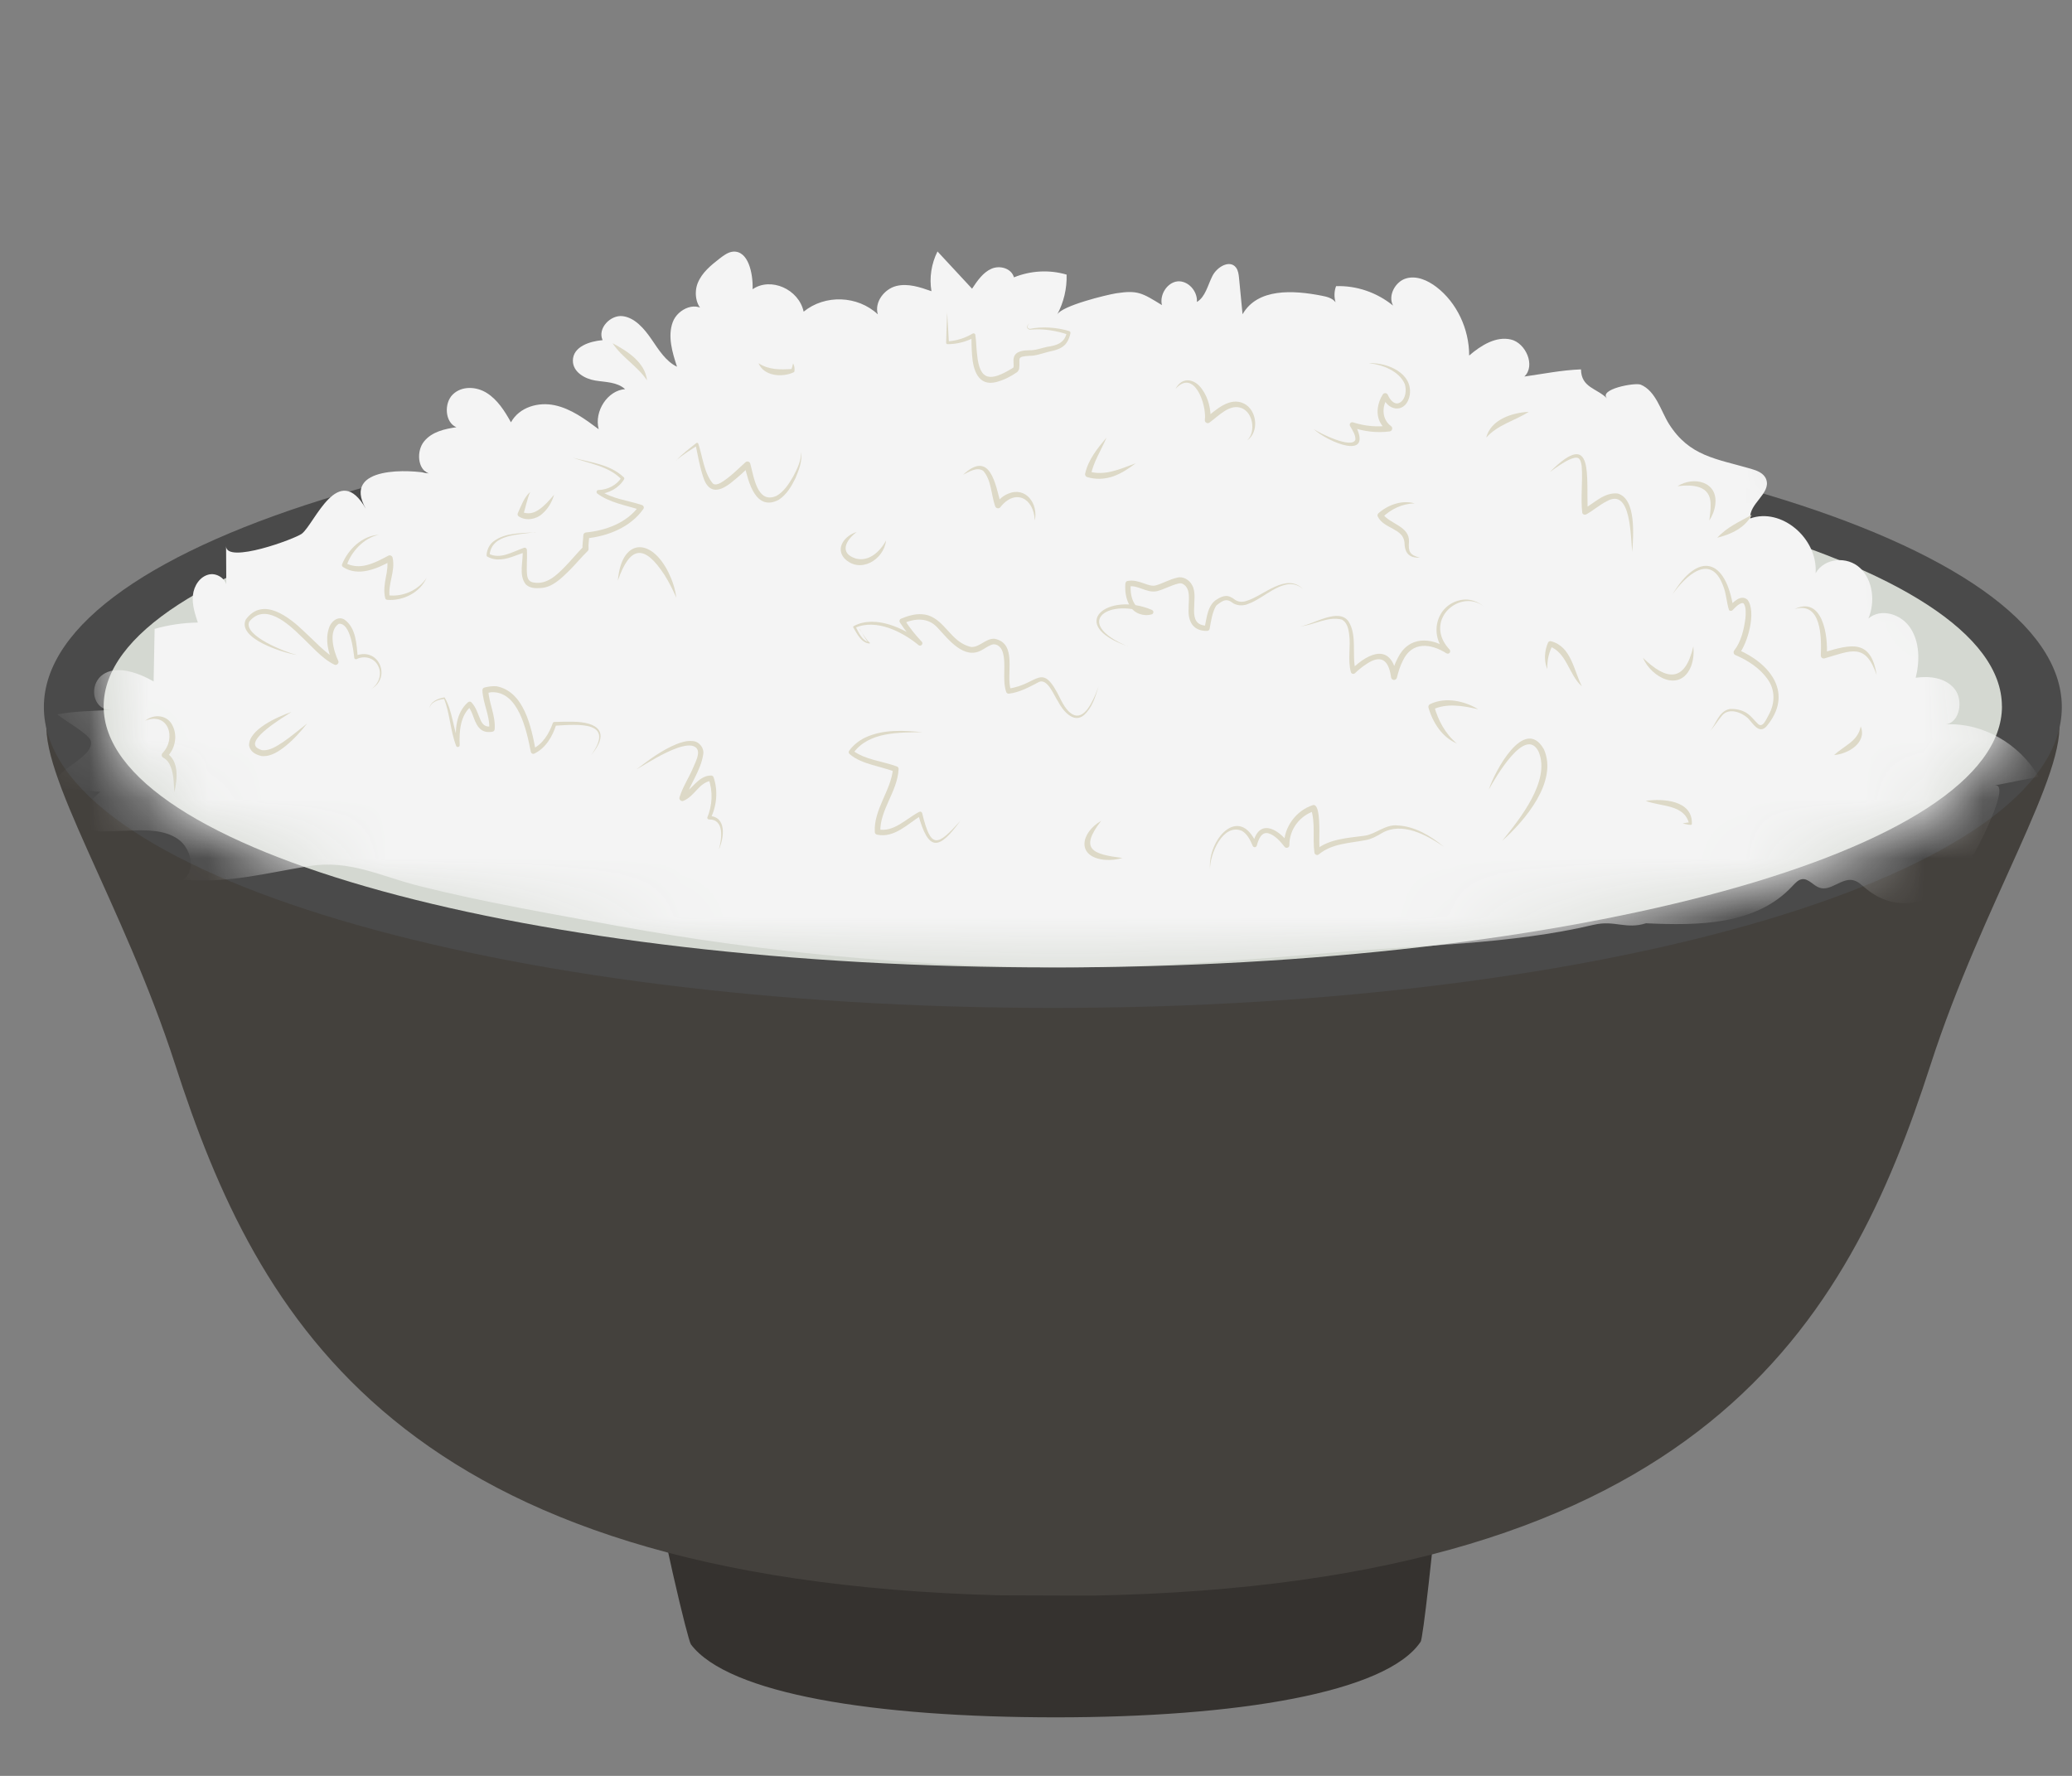<svg width="35" height="30" viewBox="0 0 35 30" fill="none" xmlns="http://www.w3.org/2000/svg">
<rect x="0" y="0" width="35" height="30" fill="#808080" stroke="none"/>
<path d="M23.996 27.736C23.417 28.596 20.887 29.011 17.834 29.011C14.781 29.011 12.304 28.617 11.671 27.779C11.57 27.645 9.913 20.531 10.739 20.214C11.891 19.771 15.791 25.486 17.819 25.486C20.587 25.486 23.607 20.872 24.453 21.612C24.672 21.802 24.077 27.616 23.997 27.737L23.996 27.736Z" fill="#35322F"/>
<path d="M17.445 8.409C8.206 8.44 1.188 10.02 0.797 12.116C0.625 13.039 2.078 15.254 2.959 17.984C4.35 22.291 6.753 26.684 16.89 26.95L18.438 26.955C28.78 26.767 31.21 22.325 32.612 17.984C33.493 15.255 34.946 13.039 34.774 12.116C34.391 10.064 27.663 8.507 18.717 8.413" fill="#44413D"/>
<path d="M34.828 11.945C34.828 14.752 27.197 17.027 17.785 17.027C8.373 17.027 0.741 14.752 0.741 11.945C0.741 9.139 8.371 6.865 17.785 6.865C27.199 6.865 34.828 9.139 34.828 11.945Z" fill="#4A4A4A"/>
<path d="M33.817 11.932C33.817 14.369 26.638 16.343 17.785 16.343C8.931 16.343 1.751 14.369 1.751 11.932C1.751 9.495 8.929 7.521 17.784 7.521C26.638 7.521 33.816 9.496 33.816 11.932H33.817Z" fill="#D4D8D1"/>
<mask id="mask0_1263_16870" style="mask-type:luminance" maskUnits="userSpaceOnUse" x="1" y="0" width="33" height="17">
<path d="M33.818 12.195C33.818 14.485 26.682 16.34 17.881 16.34C9.081 16.34 1.835 14.455 1.835 12.165C1.835 11.832 1.695 8.888 1.64 8.26C0.808 -1.357 9.87 0.85 17.389 0.85C26.189 0.85 33.817 9.907 33.817 12.195H33.818Z" fill="white"/>
</mask>
<g mask="url(#mask0_1263_16870)">
<path d="M26.927 15.621C25.517 15.956 23.973 15.965 22.501 16.093C20.89 16.232 19.275 16.36 17.659 16.34C15.268 16.312 12.82 16.075 10.475 15.649C9.346 15.443 8.214 15.25 7.097 14.971C6.414 14.8 5.912 14.517 5.203 14.633C4.462 14.756 3.881 14.918 3.093 14.863C3.315 14.702 3.229 14.325 3.001 14.171C2.773 14.017 2.476 14.021 2.2 14.031C2.073 14.035 1.945 14.039 1.818 14.044C1.693 14.049 1.55 14.046 1.466 13.955C1.307 13.783 1.508 13.521 1.694 13.377C1.516 13.36 1.338 13.342 1.159 13.324C1.099 13.318 1.033 13.309 0.993 13.264C0.796 13.041 1.599 12.819 1.534 12.518C1.507 12.398 1.067 12.162 0.97 12.067C1.258 12.014 1.583 12.009 1.887 11.993C1.377 12.02 1.467 10.879 2.595 11.511C2.601 11.216 2.606 10.919 2.612 10.624C2.85 10.556 3.096 10.52 3.342 10.517C3.292 10.367 3.242 10.211 3.259 10.054C3.275 9.897 3.376 9.738 3.533 9.704C3.69 9.67 3.87 9.822 3.823 9.972C3.822 9.724 3.82 9.476 3.819 9.227C3.821 9.532 4.993 9.101 5.101 9.014C5.319 8.838 5.717 7.779 6.179 8.594C5.76 7.855 6.976 7.936 7.243 7.998C7.052 7.93 7.031 7.618 7.164 7.456C7.297 7.293 7.511 7.246 7.71 7.217C7.517 7.139 7.495 6.815 7.648 6.664C7.8 6.515 8.048 6.527 8.225 6.64C8.403 6.752 8.525 6.943 8.631 7.134C8.774 6.875 9.096 6.787 9.37 6.846C9.645 6.904 9.883 7.08 10.113 7.251C10.033 6.946 10.265 6.594 10.559 6.574C10.424 6.451 10.228 6.457 10.053 6.428C9.878 6.399 9.677 6.285 9.677 6.093C9.677 5.856 9.96 5.765 10.179 5.746C10.088 5.546 10.315 5.314 10.52 5.341C10.725 5.368 10.88 5.55 11.003 5.728C11.126 5.908 11.247 6.105 11.436 6.195C11.356 5.952 11.276 5.684 11.363 5.444C11.45 5.204 11.789 5.074 11.93 5.282C11.762 5.211 11.714 4.96 11.786 4.782C11.858 4.603 12.012 4.479 12.159 4.365C12.227 4.313 12.299 4.259 12.382 4.251C12.637 4.23 12.722 4.611 12.713 4.886C13.019 4.676 13.493 4.884 13.575 5.265C13.936 4.971 14.486 4.991 14.828 5.31C14.766 5.101 14.941 4.882 15.138 4.832C15.336 4.782 15.54 4.851 15.734 4.919C15.695 4.691 15.734 4.451 15.836 4.248C16.031 4.457 16.225 4.668 16.42 4.877C16.509 4.743 16.604 4.604 16.745 4.541C16.885 4.478 17.082 4.529 17.128 4.685C17.41 4.571 17.725 4.553 18.017 4.639C18.024 4.873 17.968 5.111 17.858 5.313C17.94 5.163 18.693 4.98 18.858 4.954C19.216 4.9 19.29 4.946 19.627 5.154C19.584 4.973 19.721 4.769 19.893 4.753C20.066 4.738 20.231 4.915 20.218 5.101C20.363 5.015 20.401 4.816 20.481 4.66C20.561 4.504 20.777 4.382 20.88 4.522C20.916 4.571 20.924 4.638 20.93 4.7C20.949 4.903 20.97 5.106 20.989 5.309C21.244 4.864 21.846 4.902 22.324 4.995C22.41 5.012 22.504 5.033 22.56 5.106C22.534 5.018 22.536 4.92 22.569 4.834C22.912 4.822 23.257 4.939 23.531 5.162C23.44 4.99 23.572 4.757 23.749 4.704C23.926 4.651 24.115 4.734 24.265 4.849C24.606 5.11 24.818 5.556 24.817 6.006C25.019 5.833 25.269 5.677 25.521 5.735C25.773 5.793 25.943 6.179 25.749 6.361C26.066 6.316 26.389 6.251 26.706 6.24C26.71 6.551 26.975 6.557 27.148 6.732C26.993 6.575 27.619 6.458 27.715 6.498C27.974 6.607 28.054 6.943 28.194 7.165C28.541 7.709 28.982 7.747 29.576 7.919C29.68 7.949 29.799 7.993 29.836 8.102C29.916 8.337 29.539 8.51 29.566 8.758C30.089 8.57 30.71 9.092 30.669 9.683C30.82 9.421 31.205 9.392 31.421 9.596C31.637 9.8 31.679 10.166 31.561 10.448C31.774 10.268 32.114 10.371 32.27 10.609C32.427 10.846 32.43 11.167 32.36 11.449C32.594 11.417 32.859 11.446 33.015 11.636C33.17 11.825 33.105 12.203 32.872 12.236C33.49 12.208 34.11 12.559 34.438 13.122C34.188 13.172 33.939 13.221 33.69 13.269C34.023 13.204 33.256 14.629 33.167 14.733C32.735 15.235 32.073 15.471 31.521 15.012C31.452 14.955 31.385 14.887 31.3 14.869C31.108 14.828 30.924 15.06 30.737 14.997C30.631 14.963 30.55 14.838 30.441 14.852C30.375 14.861 30.326 14.918 30.278 14.968C29.661 15.634 28.677 15.637 27.805 15.597C27.466 15.705 27.27 15.54 26.925 15.622L26.927 15.621Z" fill="#F4F4F4"/>
<path d="M28.246 10.05C28.691 9.302 29.15 9.434 29.28 10.271L29.206 10.248C29.279 10.171 29.406 10.035 29.518 10.131C29.673 10.332 29.523 10.867 29.373 11.053L29.355 10.973C29.912 11.214 30.303 11.718 29.838 12.272C29.71 12.41 29.606 12.213 29.526 12.133C29.416 12.03 29.199 11.951 29.087 12.09C29.014 12.179 28.951 12.281 28.873 12.368C28.986 12.241 29.03 12.009 29.222 11.977C29.347 11.971 29.475 12.005 29.564 12.092C29.609 12.133 29.647 12.182 29.686 12.219C29.774 12.318 29.834 12.15 29.874 12.082C29.986 11.882 29.991 11.649 29.851 11.464C29.721 11.283 29.522 11.155 29.315 11.066C29.283 11.054 29.274 11.012 29.296 10.986C29.409 10.843 29.459 10.633 29.483 10.45C29.49 10.372 29.498 10.254 29.454 10.195C29.446 10.188 29.44 10.186 29.424 10.188C29.363 10.204 29.314 10.26 29.268 10.306C29.252 10.324 29.224 10.325 29.207 10.307C29.163 10.175 29.161 10.023 29.105 9.892C28.894 9.328 28.468 9.73 28.245 10.05H28.246Z" fill="#DDD9C7"/>
<path d="M27.752 11.112C28.158 11.506 28.462 11.529 28.604 10.919C28.614 11.03 28.607 11.146 28.565 11.257C28.38 11.707 27.895 11.445 27.752 11.112Z" fill="#DDD9C7"/>
<path d="M30.982 12.755C31.157 12.591 31.383 12.525 31.431 12.271C31.541 12.546 31.217 12.738 30.982 12.755Z" fill="#DDD9C7"/>
<path d="M25.15 13.334C25.248 13.032 25.75 12.086 26.078 12.655C26.323 13.2 25.758 13.864 25.375 14.204C25.67 13.838 26.195 13.191 25.991 12.7C25.77 12.249 25.263 13.135 25.151 13.334H25.15Z" fill="#DDD9C7"/>
<path d="M24.612 12.561C24.364 12.46 24.202 12.207 24.13 11.955C24.123 11.931 24.134 11.907 24.155 11.896C24.29 11.829 24.441 11.819 24.58 11.839C24.719 11.86 24.852 11.909 24.97 11.982C24.718 11.923 24.436 11.873 24.2 11.988L24.226 11.929C24.293 12.169 24.411 12.394 24.611 12.562L24.612 12.561Z" fill="#DDD9C7"/>
<path d="M21.966 10.582C22.187 10.547 22.609 10.262 22.778 10.496C22.932 10.739 22.83 11.071 22.899 11.325L22.829 11.308C23.14 11.002 23.513 10.87 23.596 11.431L23.498 11.426C23.523 11.321 23.558 11.216 23.61 11.117C23.794 10.743 24.169 10.758 24.478 10.967L24.426 11.031C24.122 10.715 24.268 10.19 24.712 10.13C24.84 10.116 24.967 10.163 25.061 10.243C24.748 10.001 24.281 10.287 24.331 10.67C24.345 10.785 24.407 10.888 24.486 10.973C24.501 10.99 24.5 11.016 24.484 11.032C24.471 11.044 24.45 11.046 24.434 11.037C24.166 10.866 23.849 10.833 23.696 11.163C23.65 11.251 23.621 11.35 23.596 11.448C23.589 11.476 23.562 11.492 23.535 11.485C23.516 11.48 23.501 11.463 23.498 11.444C23.46 11.158 23.336 11.043 23.075 11.222C23.009 11.265 22.947 11.317 22.887 11.373C22.865 11.394 22.826 11.383 22.819 11.354C22.762 11.148 22.819 10.921 22.79 10.714C22.778 10.62 22.753 10.514 22.668 10.467C22.432 10.406 22.2 10.558 21.966 10.582Z" fill="#DDD9C7"/>
<path d="M26.137 11.304C26.078 11.163 26.088 10.997 26.149 10.856C26.158 10.835 26.18 10.827 26.201 10.833C26.542 10.921 26.584 11.328 26.721 11.594C26.501 11.402 26.468 11.027 26.177 10.92L26.229 10.897C26.164 11.015 26.132 11.158 26.137 11.305V11.304Z" fill="#DDD9C7"/>
<path d="M26.182 7.972C26.948 7.205 26.785 8.09 26.822 8.642L26.75 8.599C26.921 8.508 27.098 8.311 27.326 8.337C27.647 8.428 27.587 9.061 27.573 9.325C27.54 9.084 27.56 8.228 27.141 8.468C27.017 8.529 26.921 8.62 26.795 8.689C26.77 8.702 26.741 8.693 26.728 8.668C26.697 8.409 26.738 8.137 26.718 7.881C26.712 7.822 26.697 7.759 26.66 7.739C26.621 7.719 26.557 7.742 26.503 7.767C26.39 7.82 26.287 7.898 26.183 7.972H26.182Z" fill="#DDD9C7"/>
<path d="M28.336 8.213C28.613 8.039 29.025 8.136 28.974 8.526C28.962 8.624 28.924 8.714 28.874 8.793C28.885 8.698 28.898 8.609 28.896 8.522C28.896 8.195 28.59 8.184 28.335 8.213H28.336Z" fill="#DDD9C7"/>
<path d="M29.008 9.084C29.175 8.902 29.379 8.816 29.591 8.697C29.476 8.918 29.239 9.027 29.008 9.084Z" fill="#DDD9C7"/>
<path d="M30.31 10.291C30.787 10.056 30.884 10.746 30.857 11.076L30.794 11.024C31.264 10.884 31.603 10.787 31.7 11.402C31.51 10.851 31.27 10.992 30.819 11.122C30.787 11.131 30.754 11.104 30.757 11.07C30.769 10.766 30.769 10.153 30.31 10.29V10.291Z" fill="#DDD9C7"/>
<path d="M5.009 11.063C4.782 11.029 4.005 10.787 4.151 10.467C4.442 10.067 4.889 10.428 5.143 10.673C5.293 10.808 5.511 11.05 5.687 11.137L5.624 11.203C5.545 11.024 5.492 10.816 5.553 10.621C5.578 10.517 5.699 10.394 5.819 10.467C6.016 10.607 6.023 10.887 6.043 11.104L6.001 11.079C6.077 11.048 6.166 11.037 6.246 11.066C6.407 11.122 6.485 11.32 6.422 11.473C6.394 11.548 6.333 11.605 6.266 11.643C6.396 11.56 6.46 11.389 6.388 11.251C6.324 11.112 6.156 11.069 6.025 11.134C6.01 11.141 5.992 11.134 5.985 11.119C5.968 10.971 5.918 10.522 5.723 10.537C5.54 10.655 5.634 10.995 5.713 11.162C5.734 11.201 5.688 11.248 5.649 11.228C5.437 11.127 5.246 10.895 5.079 10.742C4.862 10.53 4.475 10.18 4.211 10.5C4.099 10.737 4.83 11.021 5.011 11.063H5.009Z" fill="#DDD9C7"/>
<path d="M4.919 12.03C4.806 12.106 4.112 12.511 4.361 12.645C4.383 12.659 4.408 12.668 4.432 12.674C4.56 12.683 4.673 12.605 4.781 12.536C4.92 12.441 5.05 12.329 5.188 12.222C5.081 12.358 4.965 12.488 4.828 12.599C4.715 12.69 4.575 12.787 4.419 12.772C4.325 12.75 4.235 12.709 4.208 12.6C4.19 12.325 4.703 12.102 4.919 12.029V12.03Z" fill="#DDD9C7"/>
<path d="M10.437 9.807C10.497 9.094 10.994 9.068 11.293 9.673C11.359 9.807 11.406 9.95 11.424 10.098C11.366 9.962 11.3 9.833 11.224 9.712C10.884 9.189 10.642 9.217 10.437 9.807Z" fill="#DDD9C7"/>
<path d="M10.347 5.798C10.597 5.931 10.894 6.117 10.93 6.426C10.763 6.179 10.51 6.043 10.347 5.798Z" fill="#DDD9C7"/>
<path d="M11.423 7.779C11.523 7.667 11.645 7.578 11.761 7.485C11.774 7.474 11.794 7.483 11.797 7.499C11.869 7.716 11.893 7.995 12.043 8.169C12.075 8.195 12.121 8.184 12.171 8.158C12.327 8.067 12.457 7.931 12.591 7.81C12.617 7.783 12.667 7.798 12.674 7.834C12.735 8.06 12.793 8.52 13.116 8.377C13.235 8.311 13.323 8.181 13.396 8.054C13.464 7.925 13.537 7.783 13.53 7.634C13.558 7.785 13.495 7.938 13.438 8.076C13.37 8.212 13.294 8.351 13.153 8.444C12.761 8.647 12.638 8.132 12.576 7.858L12.659 7.883C12.568 7.969 12.475 8.054 12.376 8.133C12.176 8.301 11.976 8.363 11.879 8.061C11.819 7.88 11.787 7.694 11.749 7.509L11.786 7.523C11.661 7.603 11.535 7.681 11.421 7.777L11.423 7.779Z" fill="#DDD9C7"/>
<path d="M12.813 6.136C12.993 6.252 13.179 6.245 13.383 6.233L13.361 6.255C13.377 6.22 13.389 6.181 13.397 6.137C13.418 6.177 13.426 6.224 13.42 6.271C13.419 6.283 13.408 6.289 13.398 6.293C13.207 6.379 12.904 6.354 12.813 6.137V6.136Z" fill="#DDD9C7"/>
<path d="M15.595 12.369C15.187 12.374 14.671 12.357 14.409 12.728L14.402 12.676C14.614 12.837 14.899 12.855 15.148 12.947C15.169 12.953 15.181 12.973 15.179 12.993C15.159 13.376 14.861 13.678 14.87 14.053L14.832 14.01C15.099 14.064 15.302 13.832 15.527 13.715C15.546 13.704 15.572 13.715 15.577 13.736C15.725 14.351 15.833 14.299 16.223 13.866C15.853 14.373 15.684 14.386 15.509 13.756L15.56 13.777C15.338 13.914 15.108 14.162 14.815 14.1C14.794 14.096 14.778 14.078 14.777 14.058C14.755 13.675 15.053 13.352 15.084 12.988L15.114 13.036C14.993 12.99 14.86 12.96 14.728 12.92C14.598 12.88 14.46 12.834 14.349 12.736C14.334 12.722 14.332 12.7 14.343 12.684C14.411 12.588 14.506 12.514 14.608 12.463C14.915 12.316 15.267 12.338 15.594 12.37L15.595 12.369Z" fill="#DDD9C7"/>
<path d="M10.751 12.997C10.962 12.835 11.178 12.673 11.426 12.571C11.51 12.539 11.6 12.508 11.702 12.519C11.813 12.526 11.903 12.641 11.877 12.755C11.833 13.021 11.657 13.246 11.576 13.492L11.506 13.436C11.681 13.357 11.788 13.103 12.009 13.101C12.03 13.099 12.048 13.113 12.054 13.131C12.132 13.36 12.107 13.615 12.003 13.826L11.977 13.784C12.281 13.792 12.232 14.158 12.142 14.351C12.194 14.172 12.241 13.84 11.976 13.843C11.959 13.843 11.947 13.829 11.947 13.813C12.033 13.606 12.045 13.368 11.97 13.16L12.016 13.19C11.806 13.217 11.741 13.447 11.545 13.528C11.509 13.546 11.467 13.508 11.478 13.47C11.535 13.286 11.632 13.149 11.704 12.979C11.753 12.859 11.881 12.641 11.69 12.598C11.617 12.584 11.53 12.606 11.45 12.632C11.202 12.72 10.979 12.864 10.752 12.997H10.751Z" fill="#DDD9C7"/>
<path d="M6.399 9.034C6.145 9.088 5.932 9.318 5.854 9.557L5.836 9.511C5.948 9.572 6.076 9.578 6.199 9.545C6.323 9.514 6.441 9.45 6.56 9.387C6.589 9.372 6.626 9.39 6.632 9.421C6.683 9.654 6.547 9.865 6.583 10.087L6.55 10.055C6.795 10.09 7.069 9.973 7.207 9.759C7.098 10.009 6.809 10.155 6.54 10.133C6.524 10.132 6.511 10.12 6.507 10.104C6.478 9.989 6.496 9.865 6.518 9.753C6.539 9.643 6.557 9.54 6.535 9.442L6.607 9.476C6.372 9.608 6.051 9.746 5.796 9.58C5.779 9.57 5.771 9.55 5.778 9.533C5.882 9.277 6.118 9.05 6.399 9.034Z" fill="#DDD9C7"/>
<path d="M2.451 12.176C2.602 12.054 2.836 12.073 2.92 12.269C3.002 12.443 2.954 12.662 2.815 12.792L2.805 12.714C3.031 12.852 2.996 13.164 2.945 13.384C2.933 13.218 2.938 13.045 2.858 12.899C2.834 12.855 2.799 12.822 2.757 12.799C2.728 12.783 2.723 12.743 2.747 12.72C2.986 12.47 2.841 12.016 2.45 12.176H2.451Z" fill="#DDD9C7"/>
<path d="M19.856 6.571C19.967 6.356 20.181 6.396 20.305 6.575C20.415 6.727 20.456 6.917 20.45 7.1L20.37 7.059C20.541 6.922 20.777 6.697 21.016 6.819C21.236 6.932 21.272 7.299 21.067 7.44C21.149 7.36 21.166 7.239 21.148 7.135C21.13 7.029 21.069 6.934 20.978 6.896C20.774 6.813 20.59 7.023 20.431 7.138C20.4 7.164 20.349 7.138 20.352 7.097C20.387 6.833 20.167 6.217 19.855 6.572L19.856 6.571Z" fill="#DDD9C7"/>
<path d="M19.05 10.918C17.997 10.548 18.722 9.985 19.459 10.304C19.479 10.312 19.488 10.335 19.48 10.355C19.475 10.368 19.464 10.377 19.451 10.379C19.319 10.418 19.156 10.362 19.088 10.238C19.016 10.12 19 9.984 19.01 9.855C19.012 9.834 19.028 9.817 19.048 9.814C19.244 9.778 19.401 9.927 19.527 9.888C19.639 9.857 19.757 9.787 19.879 9.76C19.98 9.728 20.093 9.795 20.138 9.887C20.266 10.109 20.011 10.565 20.391 10.57L20.347 10.607C20.386 10.437 20.395 10.213 20.566 10.119C20.605 10.095 20.65 10.072 20.703 10.068C20.759 10.064 20.81 10.095 20.843 10.119C20.912 10.173 20.981 10.177 21.062 10.149C21.345 10.063 21.73 9.666 22.011 9.952C21.715 9.693 21.37 10.107 21.08 10.203C20.996 10.241 20.88 10.233 20.808 10.175C20.735 10.12 20.677 10.134 20.607 10.183C20.586 10.198 20.558 10.216 20.541 10.236C20.475 10.35 20.457 10.492 20.433 10.622C20.43 10.644 20.41 10.659 20.389 10.658C20.148 10.662 20.064 10.491 20.078 10.279C20.076 10.139 20.12 9.945 19.985 9.867C19.957 9.851 19.935 9.85 19.9 9.859C19.78 9.889 19.678 9.949 19.551 9.985C19.448 10.01 19.357 9.97 19.282 9.944C19.205 9.915 19.133 9.894 19.063 9.907L19.101 9.866C19.091 9.98 19.105 10.101 19.161 10.194C19.217 10.293 19.325 10.326 19.433 10.303L19.426 10.379C18.746 10.075 18.088 10.512 19.05 10.92V10.918Z" fill="#DDD9C7"/>
<path d="M14.518 10.629C14.578 10.704 14.62 10.795 14.692 10.858C14.696 10.862 14.696 10.868 14.693 10.871C14.552 10.866 14.478 10.709 14.415 10.602C14.409 10.594 14.412 10.581 14.422 10.576C14.606 10.476 14.83 10.491 15.025 10.551C15.22 10.612 15.401 10.713 15.563 10.837L15.511 10.896C15.393 10.781 15.29 10.654 15.201 10.515C15.186 10.492 15.196 10.46 15.221 10.451C15.331 10.407 15.447 10.368 15.573 10.376C15.894 10.393 16.015 10.743 16.265 10.876C16.306 10.9 16.361 10.921 16.405 10.929C16.543 10.939 16.649 10.785 16.797 10.79C17.198 10.866 16.984 11.396 17.076 11.66L17.03 11.633C17.552 11.566 17.593 11.143 17.92 11.822C18.084 12.149 18.276 12.198 18.451 11.844C18.494 11.764 18.526 11.679 18.557 11.594C18.504 11.767 18.452 11.952 18.312 12.079C18.134 12.232 17.949 12 17.872 11.849C17.805 11.752 17.698 11.46 17.553 11.519C17.401 11.599 17.224 11.698 17.043 11.718C17.023 11.721 17.004 11.709 16.997 11.691C16.924 11.472 17.003 11.221 16.936 11.01C16.906 10.917 16.818 10.855 16.733 10.899C16.688 10.917 16.641 10.951 16.588 10.98C16.284 11.156 16.017 10.795 15.837 10.604C15.68 10.429 15.457 10.442 15.258 10.531L15.278 10.467C15.361 10.601 15.462 10.725 15.57 10.84C15.605 10.875 15.552 10.929 15.517 10.898C15.365 10.774 15.194 10.671 15.01 10.607C14.827 10.545 14.62 10.525 14.443 10.607L14.451 10.581C14.51 10.693 14.556 10.82 14.691 10.854L14.683 10.869C14.611 10.8 14.577 10.706 14.522 10.626L14.518 10.629Z" fill="#DDD9C7"/>
<path d="M16.268 8.02C16.726 7.595 16.814 8.173 16.908 8.523L16.82 8.506C16.875 8.438 16.943 8.375 17.028 8.341C17.329 8.211 17.543 8.514 17.479 8.793C17.465 8.414 17.149 8.248 16.898 8.568C16.875 8.6 16.821 8.589 16.81 8.551C16.741 8.355 16.748 8.112 16.609 7.954C16.502 7.882 16.374 7.969 16.268 8.02H16.268Z" fill="#DDD9C7"/>
<path d="M23.894 8.504C23.681 8.508 23.493 8.604 23.349 8.742L23.357 8.681C23.472 8.853 23.817 8.887 23.8 9.156C23.787 9.317 23.813 9.376 23.984 9.421C23.797 9.428 23.727 9.339 23.724 9.16C23.697 8.922 23.378 8.935 23.275 8.729C23.263 8.709 23.268 8.685 23.285 8.67C23.448 8.527 23.682 8.443 23.894 8.503V8.504Z" fill="#DDD9C7"/>
<path d="M20.44 14.687C20.394 14.189 20.932 13.571 21.229 14.261L21.16 14.267C21.253 13.825 21.573 13.979 21.772 14.249L21.69 14.277C21.683 13.976 21.893 13.692 22.177 13.601C22.294 13.569 22.283 13.951 22.287 14.021C22.287 14.148 22.28 14.272 22.294 14.39L22.221 14.359C22.458 14.166 22.772 14.157 23.058 14.117C23.243 14.087 23.404 13.924 23.604 13.944C23.899 13.957 24.166 14.12 24.387 14.302C24.096 14.104 23.684 13.878 23.345 14.072C23.265 14.12 23.173 14.173 23.073 14.191C22.796 14.246 22.503 14.246 22.276 14.434C22.249 14.456 22.207 14.437 22.203 14.403C22.17 14.155 22.222 13.9 22.145 13.666L22.208 13.698C22.086 13.736 21.977 13.814 21.899 13.917C21.822 14.02 21.779 14.148 21.78 14.277C21.782 14.32 21.723 14.339 21.699 14.305C21.628 14.214 21.538 14.111 21.429 14.078C21.307 14.043 21.256 14.186 21.23 14.284C21.225 14.304 21.204 14.316 21.185 14.311C21.174 14.308 21.165 14.3 21.161 14.29C21.12 14.19 21.067 14.088 20.979 14.036C20.658 13.9 20.435 14.43 20.439 14.688L20.44 14.687Z" fill="#DDD9C7"/>
<path d="M27.797 13.529C28.089 13.487 28.592 13.517 28.579 13.916C28.579 13.927 28.57 13.935 28.56 13.935C28.506 13.936 28.47 13.915 28.425 13.915C28.466 13.893 28.518 13.9 28.551 13.887L28.531 13.913C28.451 13.583 28.052 13.63 27.797 13.528V13.529Z" fill="#DDD9C7"/>
<path d="M18.601 13.866C18.225 14.352 18.458 14.43 18.96 14.494C18.864 14.522 18.763 14.533 18.661 14.525C18.179 14.477 18.25 14.07 18.601 13.866Z" fill="#DDD9C7"/>
<path d="M7.251 11.981C7.259 11.854 7.4 11.796 7.51 11.781C7.648 12.011 7.655 12.333 7.764 12.574L7.705 12.588C7.685 12.337 7.698 12.042 7.907 11.862C7.925 11.848 7.95 11.849 7.965 11.866C8.047 11.955 8.073 12.065 8.113 12.153C8.149 12.244 8.204 12.289 8.303 12.269L8.264 12.311C8.277 12.093 8.159 11.888 8.149 11.664C8.147 11.64 8.162 11.618 8.185 11.614C8.25 11.597 8.321 11.588 8.387 11.593C8.856 11.682 8.976 12.29 9.05 12.685L8.992 12.652C9.164 12.577 9.276 12.392 9.337 12.217C9.341 12.204 9.353 12.196 9.365 12.196C9.467 12.193 9.569 12.19 9.673 12.192C10.106 12.196 10.308 12.371 9.987 12.755C10.401 12.173 9.764 12.236 9.367 12.26L9.397 12.238C9.334 12.437 9.222 12.636 9.025 12.731C9 12.743 8.97 12.726 8.966 12.698C8.895 12.338 8.756 11.668 8.295 11.694L8.213 11.71L8.248 11.66C8.258 11.879 8.374 12.088 8.356 12.32C8.354 12.341 8.338 12.358 8.318 12.361C8.262 12.371 8.194 12.371 8.136 12.333C7.998 12.235 8.004 12.032 7.901 11.927L7.96 11.931C7.774 12.083 7.755 12.357 7.765 12.586C7.769 12.621 7.716 12.633 7.705 12.6C7.604 12.334 7.601 12.053 7.499 11.8L7.511 11.807C7.404 11.816 7.267 11.86 7.249 11.984L7.251 11.981Z" fill="#DDD9C7"/>
<path d="M9.045 8.987C8.773 9.038 8.303 9.013 8.27 9.378L8.256 9.353C8.345 9.402 8.451 9.398 8.55 9.368C8.65 9.339 8.746 9.291 8.851 9.254C8.873 9.245 8.899 9.263 8.9 9.288C8.91 9.44 8.887 9.597 8.906 9.73C8.918 9.797 8.952 9.832 9.018 9.841C9.238 9.878 9.403 9.718 9.552 9.564C9.656 9.458 9.746 9.344 9.858 9.232L9.842 9.278C9.832 9.195 9.853 9.121 9.853 9.045C9.853 9.019 9.872 8.998 9.897 8.995C10.237 8.962 10.589 8.832 10.795 8.548L10.817 8.615C10.574 8.535 10.305 8.496 10.09 8.338C10.065 8.32 10.079 8.277 10.109 8.278C10.261 8.274 10.413 8.199 10.497 8.069L10.5 8.101C10.289 7.876 9.957 7.832 9.676 7.732C9.973 7.812 10.303 7.84 10.538 8.064C10.547 8.073 10.548 8.086 10.542 8.097C10.453 8.245 10.284 8.336 10.114 8.346L10.132 8.285C10.342 8.429 10.604 8.452 10.845 8.532C10.873 8.541 10.884 8.576 10.867 8.599C10.648 8.909 10.271 9.056 9.908 9.095L9.952 9.044C9.954 9.12 9.935 9.196 9.942 9.265C9.944 9.282 9.938 9.298 9.927 9.309C9.825 9.407 9.728 9.527 9.621 9.634C9.49 9.761 9.333 9.927 9.127 9.934C9.043 9.939 8.948 9.938 8.881 9.871C8.754 9.712 8.845 9.476 8.827 9.292L8.876 9.326C8.725 9.374 8.567 9.459 8.399 9.451C8.341 9.448 8.283 9.432 8.232 9.403C8.223 9.398 8.219 9.387 8.219 9.378C8.224 9.29 8.264 9.202 8.333 9.148C8.537 8.992 8.808 9.012 9.048 8.99L9.045 8.987Z" fill="#DDD9C7"/>
<path d="M8.956 8.31C8.9 8.438 8.882 8.57 8.834 8.704L8.812 8.645C8.914 8.694 9.016 8.671 9.106 8.607C9.199 8.544 9.279 8.452 9.36 8.357C9.324 8.48 9.259 8.594 9.16 8.679C9.06 8.774 8.886 8.804 8.766 8.726C8.745 8.715 8.738 8.69 8.747 8.669C8.803 8.547 8.851 8.403 8.956 8.31Z" fill="#DDD9C7"/>
<path d="M14.473 8.986C14.293 9.118 14.166 9.343 14.455 9.435C14.676 9.494 14.863 9.321 14.967 9.132C14.928 9.462 14.52 9.701 14.26 9.429C14.104 9.245 14.288 9.037 14.474 8.987L14.473 8.986Z" fill="#DDD9C7"/>
<path d="M15.998 5.266C16.011 5.441 16.019 5.615 16.029 5.79L16.005 5.767C16.154 5.758 16.301 5.712 16.426 5.637C16.443 5.626 16.464 5.631 16.474 5.649C16.492 5.76 16.49 5.877 16.505 5.988C16.547 6.447 16.739 6.439 17.088 6.228C17.119 6.209 17.115 6.214 17.12 6.202C17.129 6.155 17.11 6.097 17.126 6.04C17.152 5.928 17.298 5.919 17.379 5.917C17.494 5.921 17.58 5.881 17.689 5.859C17.849 5.837 17.985 5.794 18.02 5.617L18.041 5.654C17.939 5.616 17.831 5.593 17.723 5.577C17.613 5.562 17.503 5.559 17.392 5.57C17.381 5.567 17.369 5.559 17.359 5.55C17.331 5.518 17.367 5.48 17.39 5.459C17.375 5.476 17.361 5.495 17.358 5.516C17.354 5.538 17.375 5.551 17.395 5.556C17.597 5.513 17.851 5.528 18.061 5.593C18.076 5.597 18.085 5.614 18.082 5.629C18.07 5.685 18.051 5.743 18.015 5.793C17.945 5.894 17.815 5.92 17.707 5.944C17.604 5.97 17.49 6.014 17.385 6.011C17.16 6.026 17.237 6.05 17.216 6.226C17.212 6.246 17.2 6.269 17.183 6.285C17.074 6.361 16.966 6.416 16.834 6.453C16.519 6.536 16.436 6.24 16.42 5.996C16.411 5.887 16.41 5.777 16.409 5.668L16.463 5.698C16.321 5.773 16.164 5.815 16.004 5.814C15.992 5.814 15.982 5.803 15.982 5.791C15.988 5.616 15.991 5.441 15.999 5.266L15.998 5.266Z" fill="#DDD9C7"/>
<path d="M18.691 7.392C18.604 7.603 18.471 7.798 18.427 8.023L18.391 7.964C18.666 8.045 18.926 7.921 19.184 7.826C19.07 7.913 18.95 7.994 18.81 8.045C18.669 8.096 18.508 8.104 18.364 8.059C18.339 8.052 18.325 8.026 18.33 8.002C18.383 7.763 18.539 7.573 18.691 7.392Z" fill="#DDD9C7"/>
<path d="M23.131 6.135C23.431 6.123 23.866 6.301 23.814 6.669C23.766 6.968 23.465 6.975 23.356 6.708L23.441 6.714C23.339 6.87 23.34 7.084 23.498 7.199C23.533 7.224 23.517 7.284 23.474 7.288C23.256 7.317 23.033 7.289 22.828 7.216L22.879 7.153C23.231 7.807 22.427 7.47 22.189 7.247C22.288 7.318 22.837 7.588 22.895 7.428C22.902 7.352 22.844 7.264 22.805 7.197C22.793 7.177 22.8 7.15 22.82 7.139C22.831 7.132 22.845 7.131 22.856 7.135C23.052 7.198 23.26 7.218 23.461 7.19L23.438 7.28C23.393 7.246 23.352 7.202 23.323 7.152C23.232 7.002 23.268 6.802 23.358 6.664C23.377 6.631 23.428 6.635 23.443 6.67C23.481 6.76 23.566 6.862 23.662 6.791C23.742 6.731 23.763 6.595 23.73 6.489C23.637 6.271 23.358 6.16 23.13 6.137L23.131 6.135Z" fill="#DDD9C7"/>
<path d="M25.824 6.957C25.576 7.115 25.31 7.168 25.105 7.392C25.183 7.086 25.543 6.971 25.824 6.957Z" fill="#DDD9C7"/>
</g>
</svg>
